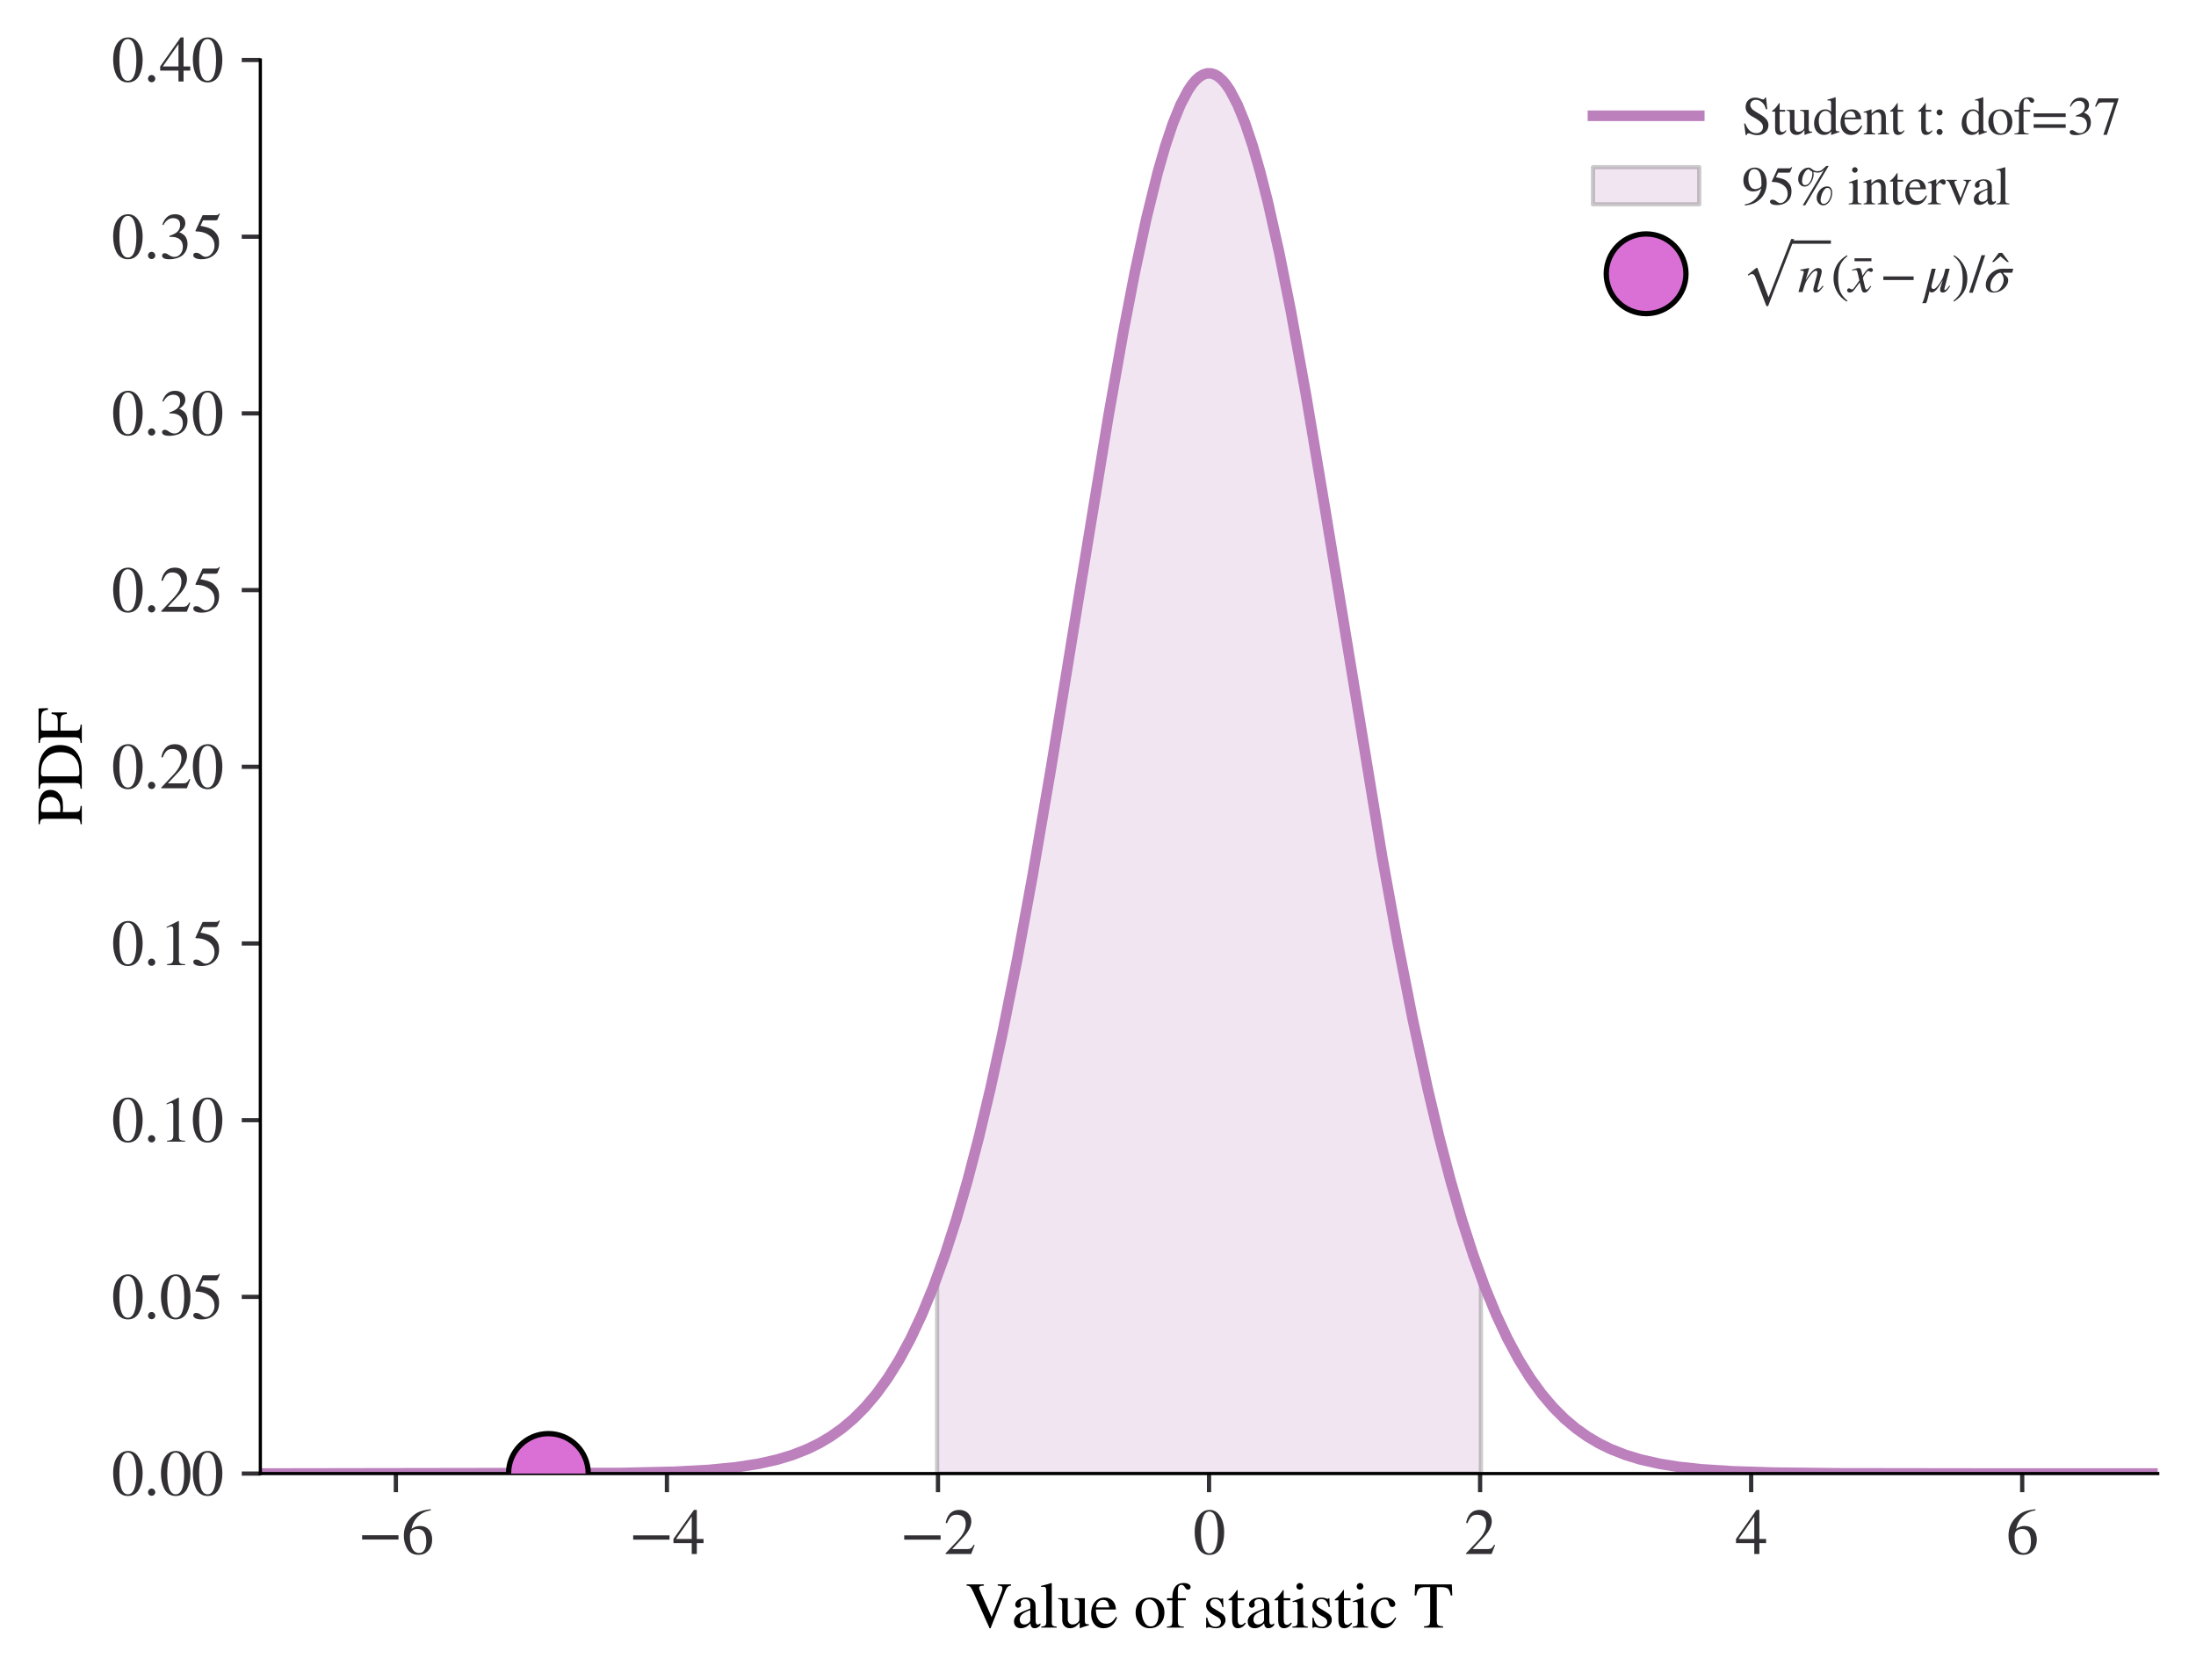 <?xml version="1.0" encoding="utf-8" standalone="no"?>
<!DOCTYPE svg PUBLIC "-//W3C//DTD SVG 1.1//EN"
  "http://www.w3.org/Graphics/SVG/1.1/DTD/svg11.dtd">
<svg xmlns:xlink="http://www.w3.org/1999/xlink" width="413.32pt" height="316.21pt" viewBox="0 0 413.32 316.21" xmlns="http://www.w3.org/2000/svg" version="1.1">
 <defs>
  <style type="text/css">*{stroke-linejoin: round; stroke-linecap: butt}</style>
 </defs>
 <g id="figure_1">
  <g id="patch_1">
   <path d="M 0 316.21 
L 413.32 316.21 
L 413.32 0 
L 0 0 
z
" style="fill: #ffffff"/>
  </g>
  <g id="axes_1">
   <g id="patch_2">
    <path d="M 49 277.41 
L 406.12 277.41 
L 406.12 11.298 
L 49 11.298 
z
" style="fill: #ffffff"/>
   </g>
   <g id="PolyCollection_1">
    <defs>
     <path id="m48a62b30e4" d="M 176.389 -75.874 
L 176.389 -38.8 
L 177.105 -38.8 
L 177.821 -38.8 
L 178.537 -38.8 
L 179.252 -38.8 
L 179.968 -38.8 
L 180.684 -38.8 
L 181.399 -38.8 
L 182.115 -38.8 
L 182.831 -38.8 
L 183.546 -38.8 
L 184.262 -38.8 
L 184.978 -38.8 
L 185.693 -38.8 
L 186.409 -38.8 
L 187.125 -38.8 
L 187.84 -38.8 
L 188.556 -38.8 
L 189.272 -38.8 
L 189.987 -38.8 
L 190.703 -38.8 
L 191.419 -38.8 
L 192.134 -38.8 
L 192.85 -38.8 
L 193.566 -38.8 
L 194.281 -38.8 
L 194.997 -38.8 
L 195.713 -38.8 
L 196.428 -38.8 
L 197.144 -38.8 
L 197.86 -38.8 
L 198.575 -38.8 
L 199.291 -38.8 
L 200.007 -38.8 
L 200.722 -38.8 
L 201.438 -38.8 
L 202.154 -38.8 
L 202.869 -38.8 
L 203.585 -38.8 
L 204.301 -38.8 
L 205.016 -38.8 
L 205.732 -38.8 
L 206.448 -38.8 
L 207.163 -38.8 
L 207.879 -38.8 
L 208.595 -38.8 
L 209.31 -38.8 
L 210.026 -38.8 
L 210.742 -38.8 
L 211.457 -38.8 
L 212.173 -38.8 
L 212.889 -38.8 
L 213.604 -38.8 
L 214.32 -38.8 
L 215.036 -38.8 
L 215.751 -38.8 
L 216.467 -38.8 
L 217.183 -38.8 
L 217.898 -38.8 
L 218.614 -38.8 
L 219.33 -38.8 
L 220.045 -38.8 
L 220.761 -38.8 
L 221.477 -38.8 
L 222.192 -38.8 
L 222.908 -38.8 
L 223.624 -38.8 
L 224.339 -38.8 
L 225.055 -38.8 
L 225.771 -38.8 
L 226.486 -38.8 
L 227.202 -38.8 
L 227.918 -38.8 
L 228.634 -38.8 
L 229.349 -38.8 
L 230.065 -38.8 
L 230.781 -38.8 
L 231.496 -38.8 
L 232.212 -38.8 
L 232.928 -38.8 
L 233.643 -38.8 
L 234.359 -38.8 
L 235.075 -38.8 
L 235.79 -38.8 
L 236.506 -38.8 
L 237.222 -38.8 
L 237.937 -38.8 
L 238.653 -38.8 
L 239.369 -38.8 
L 240.084 -38.8 
L 240.8 -38.8 
L 241.516 -38.8 
L 242.231 -38.8 
L 242.947 -38.8 
L 243.663 -38.8 
L 244.378 -38.8 
L 245.094 -38.8 
L 245.81 -38.8 
L 246.525 -38.8 
L 247.241 -38.8 
L 247.957 -38.8 
L 248.672 -38.8 
L 249.388 -38.8 
L 250.104 -38.8 
L 250.819 -38.8 
L 251.535 -38.8 
L 252.251 -38.8 
L 252.966 -38.8 
L 253.682 -38.8 
L 254.398 -38.8 
L 255.113 -38.8 
L 255.829 -38.8 
L 256.545 -38.8 
L 257.26 -38.8 
L 257.976 -38.8 
L 258.692 -38.8 
L 259.407 -38.8 
L 260.123 -38.8 
L 260.839 -38.8 
L 261.554 -38.8 
L 262.27 -38.8 
L 262.986 -38.8 
L 263.701 -38.8 
L 264.417 -38.8 
L 265.133 -38.8 
L 265.848 -38.8 
L 266.564 -38.8 
L 267.28 -38.8 
L 267.995 -38.8 
L 268.711 -38.8 
L 269.427 -38.8 
L 270.142 -38.8 
L 270.858 -38.8 
L 271.574 -38.8 
L 272.289 -38.8 
L 273.005 -38.8 
L 273.721 -38.8 
L 274.436 -38.8 
L 275.152 -38.8 
L 275.868 -38.8 
L 276.583 -38.8 
L 277.299 -38.8 
L 278.015 -38.8 
L 278.731 -38.8 
L 278.731 -75.874 
L 278.731 -75.874 
L 278.015 -77.847 
L 277.299 -79.9 
L 276.583 -82.036 
L 275.868 -84.254 
L 275.152 -86.558 
L 274.436 -88.948 
L 273.721 -91.425 
L 273.005 -93.99 
L 272.289 -96.644 
L 271.574 -99.387 
L 270.858 -102.22 
L 270.142 -105.143 
L 269.427 -108.155 
L 268.711 -111.258 
L 267.995 -114.449 
L 267.28 -117.728 
L 266.564 -121.095 
L 265.848 -124.549 
L 265.133 -128.087 
L 264.417 -131.707 
L 263.701 -135.409 
L 262.986 -139.189 
L 262.27 -143.044 
L 261.554 -146.972 
L 260.839 -150.97 
L 260.123 -155.034 
L 259.407 -159.159 
L 258.692 -163.342 
L 257.976 -167.578 
L 257.26 -171.862 
L 256.545 -176.189 
L 255.829 -180.553 
L 255.113 -184.949 
L 254.398 -189.37 
L 253.682 -193.811 
L 252.966 -198.264 
L 252.251 -202.722 
L 251.535 -207.179 
L 250.819 -211.627 
L 250.104 -216.059 
L 249.388 -220.466 
L 248.672 -224.841 
L 247.957 -229.176 
L 247.241 -233.462 
L 246.525 -237.691 
L 245.81 -241.855 
L 245.094 -245.946 
L 244.378 -249.954 
L 243.663 -253.873 
L 242.947 -257.692 
L 242.231 -261.405 
L 241.516 -265.003 
L 240.8 -268.477 
L 240.084 -271.82 
L 239.369 -275.025 
L 238.653 -278.084 
L 237.937 -280.989 
L 237.222 -283.734 
L 236.506 -286.312 
L 235.79 -288.718 
L 235.075 -290.944 
L 234.359 -292.987 
L 233.643 -294.84 
L 232.928 -296.499 
L 232.212 -297.959 
L 231.496 -299.219 
L 230.781 -300.273 
L 230.065 -301.119 
L 229.349 -301.756 
L 228.634 -302.182 
L 227.918 -302.395 
L 227.202 -302.395 
L 226.486 -302.182 
L 225.771 -301.756 
L 225.055 -301.119 
L 224.339 -300.273 
L 223.624 -299.219 
L 222.908 -297.959 
L 222.192 -296.499 
L 221.477 -294.84 
L 220.761 -292.987 
L 220.045 -290.944 
L 219.33 -288.718 
L 218.614 -286.312 
L 217.898 -283.734 
L 217.183 -280.989 
L 216.467 -278.084 
L 215.751 -275.025 
L 215.036 -271.82 
L 214.32 -268.477 
L 213.604 -265.003 
L 212.889 -261.405 
L 212.173 -257.692 
L 211.457 -253.873 
L 210.742 -249.954 
L 210.026 -245.946 
L 209.31 -241.855 
L 208.595 -237.691 
L 207.879 -233.462 
L 207.163 -229.176 
L 206.448 -224.841 
L 205.732 -220.466 
L 205.016 -216.059 
L 204.301 -211.627 
L 203.585 -207.179 
L 202.869 -202.722 
L 202.154 -198.264 
L 201.438 -193.811 
L 200.722 -189.37 
L 200.007 -184.949 
L 199.291 -180.553 
L 198.575 -176.189 
L 197.86 -171.862 
L 197.144 -167.578 
L 196.428 -163.342 
L 195.713 -159.159 
L 194.997 -155.034 
L 194.281 -150.97 
L 193.566 -146.972 
L 192.85 -143.044 
L 192.134 -139.189 
L 191.419 -135.409 
L 190.703 -131.707 
L 189.987 -128.087 
L 189.272 -124.549 
L 188.556 -121.095 
L 187.84 -117.728 
L 187.125 -114.449 
L 186.409 -111.258 
L 185.693 -108.155 
L 184.978 -105.143 
L 184.262 -102.22 
L 183.546 -99.387 
L 182.831 -96.644 
L 182.115 -93.99 
L 181.399 -91.425 
L 180.684 -88.948 
L 179.968 -86.558 
L 179.252 -84.254 
L 178.537 -82.036 
L 177.821 -79.9 
L 177.105 -77.847 
L 176.389 -75.874 
z
" style="stroke: #000000; stroke-opacity: 0.2; stroke-width: 0.8"/>
    </defs>
    <g clip-path="url(#p438b79c4c6)">
     <use xlink:href="#m48a62b30e4" x="0" y="316.21" style="fill: #bc80bd; fill-opacity: 0.2; stroke: #000000; stroke-opacity: 0.2; stroke-width: 0.8"/>
    </g>
   </g>
   <g id="matplotlib.axis_1">
    <g id="xtick_1">
     <g id="line2d_1">
      <defs>
       <path id="m56ec0acc75" d="M 0 0 
L 0 3.5 
" style="stroke: #323034; stroke-width: 0.8"/>
      </defs>
      <g>
       <use xlink:href="#m56ec0acc75" x="74.509" y="277.41" style="fill: #323034; stroke: #323034; stroke-width: 0.8"/>
      </g>
     </g>
     <g id="text_1">
      <!-- $\mathdefault{−6}$ -->
      <g style="fill: #323034" transform="translate(67.369 292.605)scale(0.12 -0.12)">
       <defs>
        <path id="STIXGeneral-Regular-2212" d="M 3974 1408 
L 410 1408 
L 410 1830 
L 3974 1830 
L 3974 1408 
z
" transform="scale(0.016)"/>
        <path id="STIXGeneral-Regular-36" d="M 2854 4378 
L 2867 4275 
Q 2112 4154 1606 3664 
Q 1101 3174 973 2451 
Q 1344 2739 1786 2739 
Q 2349 2739 2672 2380 
Q 2995 2022 2995 1402 
Q 2995 774 2669 378 
Q 2291 -90 1651 -90 
Q 870 -90 518 557 
Q 218 1107 218 1786 
Q 218 2835 915 3552 
Q 1312 3962 1731 4131 
Q 2150 4301 2854 4378 
z
M 2419 1203 
Q 2419 2445 1555 2445 
Q 1235 2445 1024 2275 
Q 813 2106 813 1702 
Q 813 954 1046 522 
Q 1280 90 1722 90 
Q 2061 90 2240 394 
Q 2419 698 2419 1203 
z
" transform="scale(0.016)"/>
       </defs>
       <use xlink:href="#STIXGeneral-Regular-2212" transform="translate(0 0.594)"/>
       <use xlink:href="#STIXGeneral-Regular-36" transform="translate(68.5 0.594)"/>
      </g>
     </g>
    </g>
    <g id="xtick_2">
     <g id="line2d_2">
      <g>
       <use xlink:href="#m56ec0acc75" x="125.526" y="277.41" style="fill: #323034; stroke: #323034; stroke-width: 0.8"/>
      </g>
     </g>
     <g id="text_2">
      <!-- $\mathdefault{−4}$ -->
      <g style="fill: #323034" transform="translate(118.386 292.605)scale(0.12 -0.12)">
       <defs>
        <path id="STIXGeneral-Regular-34" d="M 3027 1069 
L 2368 1069 
L 2368 0 
L 1869 0 
L 1869 1069 
L 77 1069 
L 77 1478 
L 2086 4326 
L 2368 4326 
L 2368 1478 
L 3027 1478 
L 3027 1069 
z
M 1869 1478 
L 1869 3674 
L 333 1478 
L 1869 1478 
z
" transform="scale(0.016)"/>
       </defs>
       <use xlink:href="#STIXGeneral-Regular-2212" transform="translate(0 0.406)"/>
       <use xlink:href="#STIXGeneral-Regular-34" transform="translate(68.5 0.406)"/>
      </g>
     </g>
    </g>
    <g id="xtick_3">
     <g id="line2d_3">
      <g>
       <use xlink:href="#m56ec0acc75" x="176.543" y="277.41" style="fill: #323034; stroke: #323034; stroke-width: 0.8"/>
      </g>
     </g>
     <g id="text_3">
      <!-- $\mathdefault{−2}$ -->
      <g style="fill: #323034" transform="translate(169.403 292.605)scale(0.12 -0.12)">
       <defs>
        <path id="STIXGeneral-Regular-32" d="M 3034 877 
L 2688 0 
L 186 0 
L 186 77 
L 1325 1286 
Q 1773 1754 1965 2144 
Q 2157 2534 2157 2950 
Q 2157 3379 1920 3616 
Q 1683 3853 1267 3853 
Q 922 3853 720 3673 
Q 518 3494 326 3021 
L 192 3053 
Q 301 3648 630 3987 
Q 960 4326 1523 4326 
Q 2054 4326 2380 4006 
Q 2707 3686 2707 3200 
Q 2707 2477 1888 1613 
L 832 486 
L 2330 486 
Q 2541 486 2665 569 
Q 2790 653 2944 915 
L 3034 877 
z
" transform="scale(0.016)"/>
       </defs>
       <use xlink:href="#STIXGeneral-Regular-2212" transform="translate(0 0.406)"/>
       <use xlink:href="#STIXGeneral-Regular-32" transform="translate(68.5 0.406)"/>
      </g>
     </g>
    </g>
    <g id="xtick_4">
     <g id="line2d_4">
      <g>
       <use xlink:href="#m56ec0acc75" x="227.56" y="277.41" style="fill: #323034; stroke: #323034; stroke-width: 0.8"/>
      </g>
     </g>
     <g id="text_4">
      <!-- $\mathdefault{0}$ -->
      <g style="fill: #323034" transform="translate(224.56 292.605)scale(0.12 -0.12)">
       <defs>
        <path id="STIXGeneral-Regular-30" d="M 3046 2112 
Q 3046 1683 2963 1302 
Q 2880 922 2717 602 
Q 2554 282 2266 96 
Q 1978 -90 1600 -90 
Q 1210 -90 915 108 
Q 621 307 461 640 
Q 301 973 227 1350 
Q 154 1728 154 2150 
Q 154 2746 301 3222 
Q 448 3699 790 4012 
Q 1133 4326 1626 4326 
Q 2253 4326 2649 3712 
Q 3046 3098 3046 2112 
z
M 2432 2080 
Q 2432 3091 2217 3625 
Q 2003 4160 1587 4160 
Q 1190 4160 979 3622 
Q 768 3085 768 2106 
Q 768 1120 979 598 
Q 1190 77 1600 77 
Q 2003 77 2217 598 
Q 2432 1120 2432 2080 
z
" transform="scale(0.016)"/>
       </defs>
       <use xlink:href="#STIXGeneral-Regular-30" transform="translate(0 0.406)"/>
      </g>
     </g>
    </g>
    <g id="xtick_5">
     <g id="line2d_5">
      <g>
       <use xlink:href="#m56ec0acc75" x="278.577" y="277.41" style="fill: #323034; stroke: #323034; stroke-width: 0.8"/>
      </g>
     </g>
     <g id="text_5">
      <!-- $\mathdefault{2}$ -->
      <g style="fill: #323034" transform="translate(275.577 292.605)scale(0.12 -0.12)">
       <use xlink:href="#STIXGeneral-Regular-32" transform="translate(0 0.406)"/>
      </g>
     </g>
    </g>
    <g id="xtick_6">
     <g id="line2d_6">
      <g>
       <use xlink:href="#m56ec0acc75" x="329.594" y="277.41" style="fill: #323034; stroke: #323034; stroke-width: 0.8"/>
      </g>
     </g>
     <g id="text_6">
      <!-- $\mathdefault{4}$ -->
      <g style="fill: #323034" transform="translate(326.594 292.605)scale(0.12 -0.12)">
       <use xlink:href="#STIXGeneral-Regular-34" transform="translate(0 0.406)"/>
      </g>
     </g>
    </g>
    <g id="xtick_7">
     <g id="line2d_7">
      <g>
       <use xlink:href="#m56ec0acc75" x="380.611" y="277.41" style="fill: #323034; stroke: #323034; stroke-width: 0.8"/>
      </g>
     </g>
     <g id="text_7">
      <!-- $\mathdefault{6}$ -->
      <g style="fill: #323034" transform="translate(377.611 292.605)scale(0.12 -0.12)">
       <use xlink:href="#STIXGeneral-Regular-36" transform="translate(0 0.594)"/>
      </g>
     </g>
    </g>
    <g id="text_8">
     <!-- Value of statistic T -->
     <g transform="translate(181.731 306.405)scale(0.12 -0.12)">
      <defs>
       <path id="STIXGeneral-Regular-56" d="M 4461 4237 
L 4461 4115 
Q 4262 4109 4134 3990 
Q 4006 3872 3872 3533 
L 2451 -70 
L 2355 -70 
L 794 3411 
Q 589 3866 467 3987 
Q 346 4109 102 4115 
L 102 4237 
L 1798 4237 
L 1798 4115 
L 1619 4102 
Q 1331 4083 1331 3904 
Q 1331 3776 1581 3219 
L 2554 1030 
L 3494 3392 
Q 3616 3699 3616 3853 
Q 3616 3898 3606 3933 
Q 3597 3968 3584 3993 
Q 3571 4019 3536 4038 
Q 3501 4058 3481 4067 
Q 3462 4077 3411 4086 
Q 3360 4096 3337 4099 
Q 3315 4102 3248 4108 
Q 3181 4115 3155 4115 
L 3155 4237 
L 4461 4237 
z
" transform="scale(0.016)"/>
       <path id="STIXGeneral-Regular-61" d="M 2829 422 
L 2829 243 
Q 2586 -64 2253 -64 
Q 1888 -64 1843 403 
L 1837 403 
Q 1427 -64 909 -64 
Q 608 -64 422 112 
Q 237 288 237 602 
Q 237 1050 685 1350 
Q 992 1555 1837 1869 
L 1837 2214 
Q 1837 2502 1699 2646 
Q 1562 2790 1338 2790 
Q 1146 2790 1018 2697 
Q 890 2605 890 2477 
Q 890 2419 909 2348 
Q 928 2278 928 2208 
Q 928 2112 841 2029 
Q 755 1946 634 1946 
Q 525 1946 441 2029 
Q 358 2112 358 2240 
Q 358 2547 685 2752 
Q 986 2944 1421 2944 
Q 1939 2944 2176 2656 
Q 2291 2522 2323 2384 
Q 2355 2246 2355 1946 
L 2355 723 
Q 2355 301 2554 301 
Q 2682 301 2829 422 
z
M 1837 813 
L 1837 1715 
Q 1248 1510 1018 1293 
Q 800 1094 800 800 
Q 800 557 921 432 
Q 1043 307 1242 307 
Q 1453 307 1613 410 
Q 1747 506 1792 589 
Q 1837 672 1837 813 
z
" transform="scale(0.016)"/>
       <path id="STIXGeneral-Regular-6c" d="M 1645 0 
L 134 0 
L 134 96 
Q 435 122 531 221 
Q 627 320 627 589 
L 627 3590 
Q 627 3821 569 3910 
Q 512 4000 358 4000 
Q 224 4000 122 3987 
L 122 4090 
Q 730 4237 1133 4371 
L 1165 4346 
L 1165 557 
Q 1165 288 1254 201 
Q 1344 115 1645 96 
L 1645 0 
z
" transform="scale(0.016)"/>
       <path id="STIXGeneral-Regular-75" d="M 3072 320 
L 3072 230 
Q 2573 96 2195 -58 
L 2163 -38 
L 2163 486 
L 2150 486 
Q 1747 -64 1235 -64 
Q 870 -64 662 160 
Q 454 384 454 755 
L 454 2362 
Q 454 2598 371 2688 
Q 288 2778 58 2790 
L 58 2880 
L 992 2880 
L 992 813 
Q 992 595 1123 451 
Q 1254 307 1446 307 
Q 1760 307 1984 506 
Q 2067 582 2099 649 
Q 2131 717 2131 877 
L 2131 2355 
Q 2131 2605 2041 2678 
Q 1952 2752 1658 2771 
L 1658 2880 
L 2669 2880 
L 2669 685 
Q 2669 461 2742 390 
Q 2816 320 3034 320 
L 3072 320 
z
" transform="scale(0.016)"/>
       <path id="STIXGeneral-Regular-65" d="M 2611 1050 
L 2714 1005 
Q 2330 -64 1376 -64 
Q 813 -64 486 329 
Q 160 723 160 1389 
Q 160 2074 525 2509 
Q 890 2944 1485 2944 
Q 2061 2944 2374 2502 
Q 2560 2246 2592 1773 
L 621 1773 
Q 646 1370 700 1158 
Q 755 947 915 730 
Q 1184 378 1626 378 
Q 1939 378 2153 531 
Q 2368 685 2611 1050 
z
M 634 1978 
L 1939 1978 
Q 1882 2381 1750 2547 
Q 1619 2714 1312 2714 
Q 1043 2714 864 2525 
Q 685 2336 634 1978 
z
" transform="scale(0.016)"/>
       <path id="STIXGeneral-Regular-20" transform="scale(0.016)"/>
       <path id="STIXGeneral-Regular-6f" d="M 3008 1478 
Q 3008 806 2608 371 
Q 2208 -64 1568 -64 
Q 979 -64 582 368 
Q 186 800 186 1459 
Q 186 2125 582 2534 
Q 979 2944 1626 2944 
Q 2221 2944 2614 2537 
Q 3008 2131 3008 1478 
z
M 2432 1306 
Q 2432 2035 2112 2445 
Q 1856 2765 1504 2765 
Q 1171 2765 966 2493 
Q 762 2221 762 1747 
Q 762 928 1101 435 
Q 1318 115 1677 115 
Q 2029 115 2230 432 
Q 2432 749 2432 1306 
z
" transform="scale(0.016)"/>
       <path id="STIXGeneral-Regular-66" d="M 134 2880 
L 659 2880 
Q 666 3264 710 3478 
Q 755 3693 883 3910 
Q 1152 4371 1786 4371 
Q 2074 4371 2262 4259 
Q 2451 4147 2451 3974 
Q 2451 3866 2374 3789 
Q 2298 3712 2182 3712 
Q 2029 3712 1894 3942 
Q 1741 4192 1555 4192 
Q 1197 4192 1197 3622 
L 1197 2880 
L 1978 2880 
L 1978 2675 
L 1197 2675 
L 1197 666 
Q 1197 307 1299 208 
Q 1402 109 1792 96 
L 1792 0 
L 128 0 
L 128 96 
Q 474 115 566 214 
Q 659 314 659 666 
L 659 2675 
L 134 2675 
L 134 2880 
z
" transform="scale(0.016)"/>
       <path id="STIXGeneral-Regular-73" d="M 998 1926 
L 1664 1523 
Q 1984 1331 2105 1164 
Q 2227 998 2227 736 
Q 2227 416 1961 176 
Q 1696 -64 1331 -64 
Q 1030 -64 864 -6 
Q 691 51 570 51 
Q 461 51 416 -26 
L 333 -26 
L 333 979 
L 435 979 
Q 538 512 730 294 
Q 922 77 1248 77 
Q 1485 77 1632 211 
Q 1779 346 1779 550 
Q 1779 845 1440 1030 
L 1094 1222 
Q 326 1651 326 2150 
Q 326 2522 566 2730 
Q 806 2938 1210 2938 
Q 1491 2938 1638 2867 
Q 1754 2816 1818 2816 
Q 1862 2816 1920 2880 
L 1990 2880 
L 2022 2010 
L 1926 2010 
Q 1818 2445 1654 2621 
Q 1491 2797 1203 2797 
Q 986 2797 854 2688 
Q 723 2579 723 2362 
Q 723 2253 796 2128 
Q 870 2003 998 1926 
z
" transform="scale(0.016)"/>
       <path id="STIXGeneral-Regular-74" d="M 1702 493 
L 1786 422 
Q 1478 -64 1011 -64 
Q 448 -64 448 749 
L 448 2675 
L 109 2675 
Q 83 2694 83 2720 
Q 83 2771 192 2842 
Q 435 2982 813 3526 
Q 826 3546 874 3606 
Q 922 3667 941 3706 
Q 986 3706 986 3622 
L 986 2880 
L 1632 2880 
L 1632 2675 
L 986 2675 
L 986 845 
Q 986 538 1062 403 
Q 1139 269 1318 269 
Q 1510 269 1702 493 
z
" transform="scale(0.016)"/>
       <path id="STIXGeneral-Regular-69" d="M 1152 4045 
Q 1152 3904 1056 3811 
Q 960 3718 819 3718 
Q 685 3718 592 3811 
Q 499 3904 499 4045 
Q 499 4179 595 4275 
Q 691 4371 826 4371 
Q 966 4371 1059 4275 
Q 1152 4179 1152 4045 
z
M 1619 0 
L 102 0 
L 102 96 
Q 435 115 521 211 
Q 608 307 608 666 
L 608 2118 
Q 608 2342 563 2432 
Q 518 2522 397 2522 
Q 243 2522 128 2490 
L 128 2592 
L 1120 2944 
L 1146 2918 
L 1146 672 
Q 1146 314 1226 218 
Q 1306 122 1619 96 
L 1619 0 
z
" transform="scale(0.016)"/>
       <path id="STIXGeneral-Regular-63" d="M 2547 998 
L 2637 941 
Q 2362 403 2112 205 
Q 1786 -64 1376 -64 
Q 845 -64 502 336 
Q 160 736 160 1357 
Q 160 2170 698 2618 
Q 1094 2944 1562 2944 
Q 1965 2944 2256 2749 
Q 2547 2554 2547 2285 
Q 2547 2176 2457 2096 
Q 2368 2016 2246 2016 
Q 2022 2016 1939 2310 
L 1901 2451 
Q 1850 2630 1773 2694 
Q 1696 2758 1523 2758 
Q 1133 2758 893 2451 
Q 653 2144 653 1645 
Q 653 1094 928 745 
Q 1203 397 1645 397 
Q 1920 397 2118 528 
Q 2317 659 2547 998 
z
" transform="scale(0.016)"/>
       <path id="STIXGeneral-Regular-54" d="M 3795 3149 
L 3642 3149 
Q 3539 3674 3353 3821 
Q 3168 3968 2656 3968 
L 2278 3968 
L 2278 710 
Q 2278 346 2387 243 
Q 2496 141 2893 122 
L 2893 0 
L 1024 0 
L 1024 122 
Q 1427 147 1526 256 
Q 1626 365 1626 787 
L 1626 3968 
L 1242 3968 
Q 723 3968 540 3817 
Q 358 3667 262 3149 
L 109 3149 
L 154 4237 
L 3750 4237 
L 3795 3149 
z
" transform="scale(0.016)"/>
      </defs>
      <use xlink:href="#STIXGeneral-Regular-56"/>
      <use xlink:href="#STIXGeneral-Regular-61" x="72.2"/>
      <use xlink:href="#STIXGeneral-Regular-6c" x="116.6"/>
      <use xlink:href="#STIXGeneral-Regular-75" x="144.4"/>
      <use xlink:href="#STIXGeneral-Regular-65" x="194.4"/>
      <use xlink:href="#STIXGeneral-Regular-20" x="238.8"/>
      <use xlink:href="#STIXGeneral-Regular-6f" x="263.8"/>
      <use xlink:href="#STIXGeneral-Regular-66" x="313.8"/>
      <use xlink:href="#STIXGeneral-Regular-20" x="347.1"/>
      <use xlink:href="#STIXGeneral-Regular-73" x="372.1"/>
      <use xlink:href="#STIXGeneral-Regular-74" x="411"/>
      <use xlink:href="#STIXGeneral-Regular-61" x="438.8"/>
      <use xlink:href="#STIXGeneral-Regular-74" x="483.2"/>
      <use xlink:href="#STIXGeneral-Regular-69" x="511"/>
      <use xlink:href="#STIXGeneral-Regular-73" x="538.8"/>
      <use xlink:href="#STIXGeneral-Regular-74" x="577.7"/>
      <use xlink:href="#STIXGeneral-Regular-69" x="605.5"/>
      <use xlink:href="#STIXGeneral-Regular-63" x="633.3"/>
      <use xlink:href="#STIXGeneral-Regular-20" x="677.7"/>
      <use xlink:href="#STIXGeneral-Regular-54" x="702.7"/>
     </g>
    </g>
   </g>
   <g id="matplotlib.axis_2">
    <g id="ytick_1">
     <g id="line2d_8">
      <defs>
       <path id="me2ee177a4c" d="M 0 0 
L -3.5 0 
" style="stroke: #323034; stroke-width: 0.8"/>
      </defs>
      <g>
       <use xlink:href="#me2ee177a4c" x="49" y="277.41" style="fill: #323034; stroke: #323034; stroke-width: 0.8"/>
      </g>
     </g>
     <g id="text_9">
      <!-- $\mathdefault{0.00}$ -->
      <g style="fill: #323034" transform="translate(21 281.508)scale(0.12 -0.12)">
       <defs>
        <path id="STIXGeneral-Regular-2e" d="M 1158 275 
Q 1158 134 1052 32 
Q 947 -70 800 -70 
Q 653 -70 550 32 
Q 448 134 448 281 
Q 448 429 553 534 
Q 659 640 806 640 
Q 947 640 1052 531 
Q 1158 422 1158 275 
z
" transform="scale(0.016)"/>
       </defs>
       <use xlink:href="#STIXGeneral-Regular-30" transform="translate(0 0.406)"/>
       <use xlink:href="#STIXGeneral-Regular-2e" transform="translate(50 0.406)"/>
       <use xlink:href="#STIXGeneral-Regular-30" transform="translate(75 0.406)"/>
       <use xlink:href="#STIXGeneral-Regular-30" transform="translate(125 0.406)"/>
      </g>
     </g>
    </g>
    <g id="ytick_2">
     <g id="line2d_9">
      <g>
       <use xlink:href="#me2ee177a4c" x="49" y="244.146" style="fill: #323034; stroke: #323034; stroke-width: 0.8"/>
      </g>
     </g>
     <g id="text_10">
      <!-- $\mathdefault{0.05}$ -->
      <g style="fill: #323034" transform="translate(21 248.244)scale(0.12 -0.12)">
       <defs>
        <path id="STIXGeneral-Regular-35" d="M 2803 4358 
L 2573 3814 
Q 2534 3731 2400 3731 
L 1158 3731 
L 902 3187 
Q 1606 3053 1920 2896 
Q 2234 2739 2502 2368 
Q 2726 2061 2726 1555 
Q 2726 1094 2576 780 
Q 2426 467 2099 224 
Q 1664 -90 1011 -90 
Q 646 -90 422 19 
Q 198 128 198 307 
Q 198 550 486 550 
Q 717 550 960 352 
Q 1210 147 1414 147 
Q 1747 147 2012 480 
Q 2278 813 2278 1229 
Q 2278 1843 1850 2189 
Q 1293 2637 486 2637 
Q 410 2637 410 2688 
L 416 2720 
L 1114 4237 
L 2438 4237 
Q 2547 4237 2608 4269 
Q 2669 4301 2746 4403 
L 2803 4358 
z
" transform="scale(0.016)"/>
       </defs>
       <use xlink:href="#STIXGeneral-Regular-30" transform="translate(0 0.203)"/>
       <use xlink:href="#STIXGeneral-Regular-2e" transform="translate(50 0.203)"/>
       <use xlink:href="#STIXGeneral-Regular-30" transform="translate(75 0.203)"/>
       <use xlink:href="#STIXGeneral-Regular-35" transform="translate(125 0.203)"/>
      </g>
     </g>
    </g>
    <g id="ytick_3">
     <g id="line2d_10">
      <g>
       <use xlink:href="#me2ee177a4c" x="49" y="210.882" style="fill: #323034; stroke: #323034; stroke-width: 0.8"/>
      </g>
     </g>
     <g id="text_11">
      <!-- $\mathdefault{0.10}$ -->
      <g style="fill: #323034" transform="translate(21 214.98)scale(0.12 -0.12)">
       <defs>
        <path id="STIXGeneral-Regular-31" d="M 2522 0 
L 755 0 
L 755 96 
Q 1107 115 1235 227 
Q 1363 339 1363 608 
L 1363 3482 
Q 1363 3795 1171 3795 
Q 1082 3795 883 3718 
L 710 3654 
L 710 3744 
L 1856 4326 
L 1914 4307 
L 1914 486 
Q 1914 275 2042 185 
Q 2170 96 2522 96 
L 2522 0 
z
" transform="scale(0.016)"/>
       </defs>
       <use xlink:href="#STIXGeneral-Regular-30" transform="translate(0 0.406)"/>
       <use xlink:href="#STIXGeneral-Regular-2e" transform="translate(50 0.406)"/>
       <use xlink:href="#STIXGeneral-Regular-31" transform="translate(75 0.406)"/>
       <use xlink:href="#STIXGeneral-Regular-30" transform="translate(125 0.406)"/>
      </g>
     </g>
    </g>
    <g id="ytick_4">
     <g id="line2d_11">
      <g>
       <use xlink:href="#me2ee177a4c" x="49" y="177.618" style="fill: #323034; stroke: #323034; stroke-width: 0.8"/>
      </g>
     </g>
     <g id="text_12">
      <!-- $\mathdefault{0.15}$ -->
      <g style="fill: #323034" transform="translate(21 181.716)scale(0.12 -0.12)">
       <use xlink:href="#STIXGeneral-Regular-30" transform="translate(0 0.203)"/>
       <use xlink:href="#STIXGeneral-Regular-2e" transform="translate(50 0.203)"/>
       <use xlink:href="#STIXGeneral-Regular-31" transform="translate(75 0.203)"/>
       <use xlink:href="#STIXGeneral-Regular-35" transform="translate(125 0.203)"/>
      </g>
     </g>
    </g>
    <g id="ytick_5">
     <g id="line2d_12">
      <g>
       <use xlink:href="#me2ee177a4c" x="49" y="144.354" style="fill: #323034; stroke: #323034; stroke-width: 0.8"/>
      </g>
     </g>
     <g id="text_13">
      <!-- $\mathdefault{0.20}$ -->
      <g style="fill: #323034" transform="translate(21 148.452)scale(0.12 -0.12)">
       <use xlink:href="#STIXGeneral-Regular-30" transform="translate(0 0.406)"/>
       <use xlink:href="#STIXGeneral-Regular-2e" transform="translate(50 0.406)"/>
       <use xlink:href="#STIXGeneral-Regular-32" transform="translate(75 0.406)"/>
       <use xlink:href="#STIXGeneral-Regular-30" transform="translate(125 0.406)"/>
      </g>
     </g>
    </g>
    <g id="ytick_6">
     <g id="line2d_13">
      <g>
       <use xlink:href="#me2ee177a4c" x="49" y="111.09" style="fill: #323034; stroke: #323034; stroke-width: 0.8"/>
      </g>
     </g>
     <g id="text_14">
      <!-- $\mathdefault{0.25}$ -->
      <g style="fill: #323034" transform="translate(21 115.188)scale(0.12 -0.12)">
       <use xlink:href="#STIXGeneral-Regular-30" transform="translate(0 0.203)"/>
       <use xlink:href="#STIXGeneral-Regular-2e" transform="translate(50 0.203)"/>
       <use xlink:href="#STIXGeneral-Regular-32" transform="translate(75 0.203)"/>
       <use xlink:href="#STIXGeneral-Regular-35" transform="translate(125 0.203)"/>
      </g>
     </g>
    </g>
    <g id="ytick_7">
     <g id="line2d_14">
      <g>
       <use xlink:href="#me2ee177a4c" x="49" y="77.826" style="fill: #323034; stroke: #323034; stroke-width: 0.8"/>
      </g>
     </g>
     <g id="text_15">
      <!-- $\mathdefault{0.30}$ -->
      <g style="fill: #323034" transform="translate(21 81.924)scale(0.12 -0.12)">
       <defs>
        <path id="STIXGeneral-Regular-33" d="M 390 3264 
L 288 3290 
Q 435 3770 748 4048 
Q 1062 4326 1542 4326 
Q 1990 4326 2265 4083 
Q 2541 3840 2541 3450 
Q 2541 2925 1946 2566 
Q 2298 2413 2477 2227 
Q 2758 1914 2758 1402 
Q 2758 890 2464 506 
Q 2246 211 1840 60 
Q 1434 -90 979 -90 
Q 262 -90 262 275 
Q 262 378 339 442 
Q 416 506 525 506 
Q 685 506 915 339 
Q 1197 141 1466 141 
Q 1818 141 2058 425 
Q 2298 710 2298 1120 
Q 2298 1856 1632 2048 
Q 1434 2112 979 2112 
L 979 2202 
Q 1338 2323 1517 2432 
Q 2035 2726 2035 3290 
Q 2035 3610 1852 3776 
Q 1670 3942 1344 3942 
Q 768 3942 390 3264 
z
" transform="scale(0.016)"/>
       </defs>
       <use xlink:href="#STIXGeneral-Regular-30" transform="translate(0 0.406)"/>
       <use xlink:href="#STIXGeneral-Regular-2e" transform="translate(50 0.406)"/>
       <use xlink:href="#STIXGeneral-Regular-33" transform="translate(75 0.406)"/>
       <use xlink:href="#STIXGeneral-Regular-30" transform="translate(125 0.406)"/>
      </g>
     </g>
    </g>
    <g id="ytick_8">
     <g id="line2d_15">
      <g>
       <use xlink:href="#me2ee177a4c" x="49" y="44.562" style="fill: #323034; stroke: #323034; stroke-width: 0.8"/>
      </g>
     </g>
     <g id="text_16">
      <!-- $\mathdefault{0.35}$ -->
      <g style="fill: #323034" transform="translate(21 48.66)scale(0.12 -0.12)">
       <use xlink:href="#STIXGeneral-Regular-30" transform="translate(0 0.203)"/>
       <use xlink:href="#STIXGeneral-Regular-2e" transform="translate(50 0.203)"/>
       <use xlink:href="#STIXGeneral-Regular-33" transform="translate(75 0.203)"/>
       <use xlink:href="#STIXGeneral-Regular-35" transform="translate(125 0.203)"/>
      </g>
     </g>
    </g>
    <g id="ytick_9">
     <g id="line2d_16">
      <g>
       <use xlink:href="#me2ee177a4c" x="49" y="11.298" style="fill: #323034; stroke: #323034; stroke-width: 0.8"/>
      </g>
     </g>
     <g id="text_17">
      <!-- $\mathdefault{0.40}$ -->
      <g style="fill: #323034" transform="translate(21 15.396)scale(0.12 -0.12)">
       <use xlink:href="#STIXGeneral-Regular-30" transform="translate(0 0.406)"/>
       <use xlink:href="#STIXGeneral-Regular-2e" transform="translate(50 0.406)"/>
       <use xlink:href="#STIXGeneral-Regular-34" transform="translate(75 0.406)"/>
       <use xlink:href="#STIXGeneral-Regular-30" transform="translate(125 0.406)"/>
      </g>
     </g>
    </g>
    <g id="text_18">
     <!-- PDF -->
     <g transform="translate(15.396 155.364)rotate(-90)scale(0.12 -0.12)">
      <defs>
       <path id="STIXGeneral-Regular-50" d="M 102 4237 
L 1760 4237 
Q 2669 4237 3149 3834 
Q 3469 3565 3469 3072 
Q 3469 2560 3104 2234 
Q 2835 1990 2553 1916 
Q 2272 1843 1734 1843 
Q 1549 1843 1293 1862 
L 1293 717 
Q 1293 352 1398 246 
Q 1504 141 1894 122 
L 1894 0 
L 102 0 
L 102 122 
Q 474 147 557 256 
Q 640 365 640 781 
L 640 3526 
Q 640 3885 547 3987 
Q 454 4090 102 4115 
L 102 4237 
z
M 1293 3770 
L 1293 2118 
Q 1510 2099 1683 2099 
Q 2202 2099 2486 2352 
Q 2771 2605 2771 3040 
Q 2771 3558 2476 3779 
Q 2182 4000 1517 4000 
Q 1382 4000 1337 3952 
Q 1293 3904 1293 3770 
z
" transform="scale(0.016)"/>
       <path id="STIXGeneral-Regular-44" d="M 102 4237 
L 1830 4237 
Q 3078 4237 3750 3654 
Q 4384 3110 4384 2138 
Q 4384 966 3514 410 
Q 2880 0 1901 0 
L 102 0 
L 102 122 
Q 474 147 570 252 
Q 666 358 666 736 
L 666 3520 
Q 666 3891 570 3990 
Q 474 4090 102 4115 
L 102 4237 
z
M 1318 3731 
L 1318 538 
Q 1318 365 1379 301 
Q 1440 237 1626 237 
Q 2125 237 2432 307 
Q 2739 378 3021 570 
Q 3686 1018 3686 2099 
Q 3686 3027 3078 3558 
Q 2803 3802 2476 3901 
Q 2150 4000 1658 4000 
Q 1472 4000 1395 3942 
Q 1318 3885 1318 3731 
z
" transform="scale(0.016)"/>
       <path id="STIXGeneral-Regular-46" d="M 3494 3322 
L 3334 3322 
Q 3264 3757 3094 3875 
Q 2925 3994 2349 3994 
L 1504 3994 
Q 1370 3994 1328 3946 
Q 1286 3898 1286 3744 
L 1286 2355 
L 2195 2355 
Q 2598 2355 2736 2470 
Q 2874 2586 2918 2963 
L 3066 2963 
L 3066 1472 
L 2918 1472 
Q 2880 1862 2745 1977 
Q 2611 2093 2195 2093 
L 1286 2093 
L 1286 717 
Q 1286 352 1392 246 
Q 1498 141 1869 122 
L 1869 0 
L 70 0 
L 70 122 
Q 435 147 534 259 
Q 634 371 634 787 
L 634 3526 
Q 634 3878 538 3984 
Q 442 4090 77 4115 
L 77 4237 
L 3462 4237 
L 3494 3322 
z
" transform="scale(0.016)"/>
      </defs>
      <use xlink:href="#STIXGeneral-Regular-50"/>
      <use xlink:href="#STIXGeneral-Regular-44" x="55.7"/>
      <use xlink:href="#STIXGeneral-Regular-46" x="127.9"/>
     </g>
    </g>
   </g>
   <g id="line2d_17">
    <path d="M 49 277.41 
L 116.989 277.302 
L 127.008 277.073 
L 133.449 276.724 
L 138.459 276.237 
L 142.753 275.573 
L 146.331 274.765 
L 149.194 273.893 
L 152.057 272.761 
L 154.204 271.703 
L 156.351 270.43 
L 158.498 268.907 
L 160.645 267.095 
L 162.792 264.948 
L 164.939 262.419 
L 167.086 259.459 
L 169.233 256.014 
L 171.38 252.03 
L 173.527 247.453 
L 175.674 242.229 
L 177.821 236.31 
L 179.968 229.651 
L 182.115 222.219 
L 184.262 213.99 
L 186.409 204.952 
L 188.556 195.114 
L 191.419 180.801 
L 194.281 165.24 
L 197.86 144.348 
L 202.869 113.487 
L 208.595 78.519 
L 211.457 62.337 
L 213.604 51.207 
L 215.751 41.185 
L 217.898 32.476 
L 219.33 27.492 
L 220.761 23.223 
L 222.192 19.711 
L 223.624 16.991 
L 224.339 15.937 
L 225.055 15.09 
L 225.771 14.454 
L 226.486 14.028 
L 227.202 13.815 
L 227.918 13.815 
L 228.634 14.028 
L 229.349 14.454 
L 230.065 15.09 
L 230.781 15.937 
L 231.496 16.991 
L 232.928 19.711 
L 234.359 23.223 
L 235.79 27.492 
L 237.222 32.476 
L 238.653 38.126 
L 240.8 47.733 
L 242.947 58.517 
L 245.81 74.355 
L 249.388 95.744 
L 260.123 161.176 
L 262.986 177.021 
L 265.848 191.661 
L 268.711 204.952 
L 270.858 213.99 
L 273.005 222.219 
L 275.152 229.651 
L 277.299 236.31 
L 279.446 242.229 
L 281.593 247.453 
L 283.74 252.03 
L 285.887 256.014 
L 288.034 259.459 
L 290.181 262.419 
L 292.328 264.948 
L 294.475 267.095 
L 296.622 268.907 
L 298.769 270.43 
L 300.916 271.703 
L 303.063 272.761 
L 305.926 273.893 
L 308.789 274.765 
L 312.367 275.573 
L 315.945 276.145 
L 320.239 276.609 
L 325.965 276.982 
L 333.837 277.233 
L 346.004 277.367 
L 376.777 277.409 
L 406.12 277.41 
L 406.12 277.41 
" clip-path="url(#p438b79c4c6)" style="fill: none; stroke: #bc80bd; stroke-width: 2; stroke-linecap: square"/>
   </g>
   <g id="patch_3">
    <path d="M 49 277.41 
L 49 11.298 
" style="fill: none; stroke: #000000; stroke-width: 0.6; stroke-linejoin: miter; stroke-linecap: square"/>
   </g>
   <g id="patch_4">
    <path d="M 49 277.41 
L 406.12 277.41 
" style="fill: none; stroke: #000000; stroke-width: 0.6; stroke-linejoin: miter; stroke-linecap: square"/>
   </g>
   <g id="LineCollection_1">
    <path d="M 103.216 277.41 
L 103.216 277.389 
" clip-path="url(#p438b79c4c6)" style="fill: none; stroke: #da70d6; stroke-width: 2"/>
   </g>
   <g id="line2d_18">
    <defs>
     <path id="m613770975e" d="M 0 7.5 
C 1.989 7.5 3.897 6.71 5.303 5.303 
C 6.71 3.897 7.5 1.989 7.5 0 
C 7.5 -1.989 6.71 -3.897 5.303 -5.303 
C 3.897 -6.71 1.989 -7.5 0 -7.5 
C -1.989 -7.5 -3.897 -6.71 -5.303 -5.303 
C -6.71 -3.897 -7.5 -1.989 -7.5 0 
C -7.5 1.989 -6.71 3.897 -5.303 5.303 
C -3.897 6.71 -1.989 7.5 0 7.5 
z
" style="stroke: #000000"/>
    </defs>
    <g clip-path="url(#p438b79c4c6)">
     <use xlink:href="#m613770975e" x="103.216" y="277.389" style="fill: #da70d6; stroke: #000000"/>
    </g>
   </g>
   <g id="legend_1">
    <g id="line2d_19">
     <path d="M 299.822 21.798 
L 309.822 21.798 
L 319.822 21.798 
" style="fill: none; stroke: #bc80bd; stroke-width: 2; stroke-linecap: square"/>
    </g>
    <g id="text_19">
     <!-- Student t: dof=37 -->
     <g style="fill: #323034" transform="translate(327.822 25.298)scale(0.1 -0.1)">
      <defs>
       <path id="STIXGeneral-Regular-53" d="M 3002 2963 
L 2842 2963 
Q 2733 3360 2579 3565 
Q 2189 4064 1651 4064 
Q 1357 4064 1181 3894 
Q 1005 3725 1005 3456 
Q 1005 3328 1069 3206 
Q 1133 3085 1206 2998 
Q 1280 2912 1465 2784 
Q 1651 2656 1766 2589 
Q 1882 2522 2150 2362 
Q 2669 2061 2905 1763 
Q 3142 1466 3142 1107 
Q 3142 576 2771 243 
Q 2400 -90 1837 -90 
Q 1421 -90 1082 58 
Q 915 128 781 128 
Q 704 128 653 70 
Q 602 13 602 -83 
L 461 -83 
L 275 1274 
L 416 1274 
Q 845 141 1734 141 
Q 2074 141 2285 342 
Q 2496 544 2496 858 
Q 2496 1158 2310 1363 
Q 2003 1696 1235 2106 
Q 454 2522 454 3206 
Q 454 3718 768 4022 
Q 1082 4326 1568 4326 
Q 1907 4326 2240 4186 
Q 2413 4109 2522 4109 
Q 2688 4109 2726 4326 
L 2861 4326 
L 3002 2963 
z
" transform="scale(0.016)"/>
       <path id="STIXGeneral-Regular-64" d="M 3142 269 
L 2202 -64 
L 2176 -45 
L 2176 365 
Q 1869 -64 1357 -64 
Q 826 -64 499 317 
Q 173 698 173 1312 
Q 173 1990 563 2467 
Q 954 2944 1504 2944 
Q 1850 2944 2176 2669 
L 2176 3667 
Q 2176 3866 2118 3930 
Q 2061 3994 1882 3994 
Q 1792 3994 1741 3987 
L 1741 4090 
Q 2323 4243 2682 4371 
L 2714 4358 
L 2714 730 
Q 2714 506 2768 435 
Q 2822 365 2995 365 
Q 3034 365 3142 371 
L 3142 269 
z
M 2176 653 
L 2176 2125 
Q 2176 2381 1981 2573 
Q 1786 2765 1523 2765 
Q 1158 2765 940 2438 
Q 723 2112 723 1568 
Q 723 979 963 624 
Q 1203 269 1606 269 
Q 1907 269 2080 474 
Q 2176 582 2176 653 
z
" transform="scale(0.016)"/>
       <path id="STIXGeneral-Regular-6e" d="M 3104 0 
L 1773 0 
L 1779 96 
Q 2016 115 2096 233 
Q 2176 352 2176 672 
L 2176 1946 
Q 2176 2592 1709 2592 
Q 1549 2592 1408 2515 
Q 1267 2438 1050 2227 
L 1050 461 
Q 1050 269 1136 192 
Q 1222 115 1466 96 
L 1466 0 
L 115 0 
L 115 96 
Q 358 115 435 214 
Q 512 314 512 602 
L 512 2157 
Q 512 2394 467 2483 
Q 422 2573 288 2573 
Q 160 2573 102 2547 
L 102 2656 
Q 550 2784 979 2944 
L 1030 2925 
L 1030 2426 
L 1037 2426 
Q 1491 2944 1958 2944 
Q 2323 2944 2518 2688 
Q 2714 2432 2714 1958 
L 2714 544 
Q 2714 288 2790 205 
Q 2867 122 3104 96 
L 3104 0 
z
" transform="scale(0.016)"/>
       <path id="STIXGeneral-Regular-3a" d="M 1123 2832 
Q 1229 2726 1229 2579 
Q 1229 2432 1126 2329 
Q 1024 2227 877 2227 
Q 730 2227 624 2332 
Q 518 2438 518 2579 
Q 518 2733 620 2835 
Q 723 2938 877 2938 
Q 1018 2938 1123 2832 
z
M 1229 282 
Q 1229 141 1126 35 
Q 1024 -70 877 -70 
Q 730 -70 624 35 
Q 518 141 518 282 
Q 518 435 620 537 
Q 723 640 877 640 
Q 1018 640 1123 534 
Q 1229 429 1229 282 
z
" transform="scale(0.016)"/>
       <path id="STIXGeneral-Regular-3d" d="M 4077 2048 
L 307 2048 
L 307 2470 
L 4077 2470 
L 4077 2048 
z
M 4077 768 
L 307 768 
L 307 1190 
L 4077 1190 
L 4077 768 
z
" transform="scale(0.016)"/>
       <path id="STIXGeneral-Regular-37" d="M 2874 4134 
L 1517 -51 
L 1101 -51 
L 2368 3763 
L 992 3763 
Q 717 3763 582 3667 
Q 448 3571 243 3238 
L 128 3296 
L 512 4237 
L 2874 4237 
L 2874 4134 
z
" transform="scale(0.016)"/>
      </defs>
      <use xlink:href="#STIXGeneral-Regular-53"/>
      <use xlink:href="#STIXGeneral-Regular-74" x="55.6"/>
      <use xlink:href="#STIXGeneral-Regular-75" x="83.4"/>
      <use xlink:href="#STIXGeneral-Regular-64" x="133.4"/>
      <use xlink:href="#STIXGeneral-Regular-65" x="183.4"/>
      <use xlink:href="#STIXGeneral-Regular-6e" x="227.8"/>
      <use xlink:href="#STIXGeneral-Regular-74" x="277.8"/>
      <use xlink:href="#STIXGeneral-Regular-20" x="305.6"/>
      <use xlink:href="#STIXGeneral-Regular-74" x="330.6"/>
      <use xlink:href="#STIXGeneral-Regular-3a" x="358.4"/>
      <use xlink:href="#STIXGeneral-Regular-20" x="386.2"/>
      <use xlink:href="#STIXGeneral-Regular-64" x="411.2"/>
      <use xlink:href="#STIXGeneral-Regular-6f" x="461.2"/>
      <use xlink:href="#STIXGeneral-Regular-66" x="511.2"/>
      <use xlink:href="#STIXGeneral-Regular-3d" x="544.5"/>
      <use xlink:href="#STIXGeneral-Regular-33" x="613"/>
      <use xlink:href="#STIXGeneral-Regular-37" x="663"/>
     </g>
    </g>
    <g id="patch_5">
     <path d="M 299.822 38.468 
L 319.822 38.468 
L 319.822 31.468 
L 299.822 31.468 
z
" style="fill: #bc80bd; fill-opacity: 0.2; stroke: #000000; stroke-opacity: 0.2; stroke-width: 0.8; stroke-linejoin: miter"/>
    </g>
    <g id="text_20">
     <!-- 95% interval -->
     <g style="fill: #323034" transform="translate(327.822 38.468)scale(0.1 -0.1)">
      <defs>
       <path id="STIXGeneral-Regular-39" d="M 378 -141 
L 358 -13 
Q 1094 115 1603 608 
Q 2112 1101 2304 1882 
Q 1933 1517 1344 1517 
Q 826 1517 509 1875 
Q 192 2234 192 2816 
Q 192 3462 573 3894 
Q 954 4326 1523 4326 
Q 2131 4326 2528 3840 
Q 2938 3328 2938 2522 
Q 2938 1958 2742 1462 
Q 2547 966 2170 621 
Q 1773 262 1395 105 
Q 1018 -51 378 -141 
z
M 2317 2272 
L 2317 2522 
Q 2317 4147 1472 4147 
Q 1171 4147 1005 3930 
Q 909 3802 845 3546 
Q 781 3290 781 3034 
Q 781 2464 995 2128 
Q 1210 1792 1568 1792 
Q 1824 1792 2070 1917 
Q 2317 2042 2317 2272 
z
" transform="scale(0.016)"/>
       <path id="STIXGeneral-Regular-25" d="M 4390 1363 
Q 4390 781 4070 329 
Q 3750 -122 3341 -122 
Q 3014 -122 2790 134 
Q 2566 390 2566 762 
Q 2566 1274 2940 1693 
Q 3315 2112 3776 2112 
Q 4070 2112 4230 1917 
Q 4390 1722 4390 1363 
z
M 4243 1376 
Q 4243 1626 4131 1779 
Q 4019 1933 3840 1933 
Q 3654 1933 3526 1786 
Q 3315 1562 3171 1187 
Q 3027 813 3027 486 
Q 3027 301 3129 176 
Q 3232 51 3386 51 
Q 3718 51 3980 457 
Q 4243 864 4243 1376 
z
M 3974 4518 
L 1222 -115 
L 922 -115 
L 3443 4096 
Q 3264 3891 3094 3811 
Q 2925 3731 2669 3731 
Q 2445 3731 2182 3821 
Q 2208 3674 2208 3539 
Q 2208 3206 2067 2873 
Q 1926 2541 1696 2323 
Q 1453 2086 1146 2086 
Q 826 2086 608 2339 
Q 390 2592 390 2963 
Q 390 3507 761 3916 
Q 1133 4326 1626 4326 
Q 1792 4326 2010 4147 
Q 2310 3898 2624 3898 
Q 2918 3898 3084 3994 
Q 3251 4090 3693 4518 
L 3974 4518 
z
M 2054 3642 
Q 2054 3782 2025 3833 
Q 1997 3885 1894 3936 
Q 1747 4006 1613 4154 
Q 1414 4058 1331 3984 
Q 1248 3910 1152 3750 
Q 845 3264 845 2707 
Q 845 2509 944 2384 
Q 1043 2259 1210 2259 
Q 1549 2259 1801 2675 
Q 2054 3091 2054 3642 
z
" transform="scale(0.016)"/>
       <path id="STIXGeneral-Regular-72" d="M 1024 2931 
L 1024 2342 
Q 1267 2688 1430 2816 
Q 1594 2944 1792 2944 
Q 1958 2944 2051 2854 
Q 2144 2765 2144 2605 
Q 2144 2470 2077 2393 
Q 2010 2317 1894 2317 
Q 1773 2317 1638 2445 
Q 1536 2541 1472 2541 
Q 1338 2541 1181 2355 
Q 1024 2170 1024 2016 
L 1024 576 
Q 1024 301 1133 205 
Q 1242 109 1568 96 
L 1568 0 
L 32 0 
L 32 96 
Q 339 154 412 224 
Q 486 294 486 538 
L 486 2138 
Q 486 2349 438 2435 
Q 390 2522 269 2522 
Q 166 2522 45 2496 
L 45 2598 
Q 448 2726 992 2944 
L 1024 2931 
z
" transform="scale(0.016)"/>
       <path id="STIXGeneral-Regular-76" d="M 3053 2880 
L 3053 2784 
Q 2906 2771 2835 2688 
Q 2765 2605 2637 2285 
L 1818 230 
Q 1690 -90 1638 -90 
Q 1587 -90 1523 77 
Q 1510 96 1497 141 
Q 1485 186 1472 211 
L 704 2048 
Q 499 2534 403 2652 
Q 307 2771 122 2784 
L 122 2880 
L 1376 2880 
L 1376 2784 
Q 1210 2771 1146 2732 
Q 1082 2694 1082 2611 
Q 1082 2509 1139 2368 
L 1792 730 
L 2426 2387 
Q 2464 2483 2464 2579 
Q 2464 2758 2163 2784 
L 2163 2880 
L 3053 2880 
z
" transform="scale(0.016)"/>
      </defs>
      <use xlink:href="#STIXGeneral-Regular-39"/>
      <use xlink:href="#STIXGeneral-Regular-35" x="50"/>
      <use xlink:href="#STIXGeneral-Regular-25" x="100"/>
      <use xlink:href="#STIXGeneral-Regular-20" x="174.7"/>
      <use xlink:href="#STIXGeneral-Regular-69" x="199.7"/>
      <use xlink:href="#STIXGeneral-Regular-6e" x="227.5"/>
      <use xlink:href="#STIXGeneral-Regular-74" x="277.5"/>
      <use xlink:href="#STIXGeneral-Regular-65" x="305.3"/>
      <use xlink:href="#STIXGeneral-Regular-72" x="349.7"/>
      <use xlink:href="#STIXGeneral-Regular-76" x="383"/>
      <use xlink:href="#STIXGeneral-Regular-61" x="433"/>
      <use xlink:href="#STIXGeneral-Regular-6c" x="477.4"/>
     </g>
    </g>
    <g id="line2d_20">
     <g>
      <use xlink:href="#m613770975e" x="309.822" y="51.538" style="fill: #da70d6; stroke: #000000"/>
     </g>
    </g>
    <g id="text_21">
     <!-- $\sqrt{n}(\bar{x} - \mu)/\hat{\sigma}}$ -->
     <g style="fill: #323034" transform="translate(327.822 55.038)scale(0.1 -0.1)">
      <defs>
       <path id="STIXGeneral-Regular-221a" d="M 6163 6227 
L 3104 -1658 
L 2899 -1658 
L 1606 1734 
Q 1466 2112 1210 2112 
Q 1011 2112 794 1914 
L 717 2042 
L 1715 2835 
L 1837 2835 
L 3142 -595 
L 3168 -595 
L 5818 6227 
L 6163 6227 
z
" transform="scale(0.016)"/>
       <path id="STIXGeneral-Italic-6e" d="M 2944 749 
L 3034 666 
Q 2707 218 2534 80 
Q 2362 -58 2138 -58 
Q 2010 -58 1923 28 
Q 1837 115 1837 288 
Q 1837 390 1939 768 
L 2221 1805 
Q 2310 2150 2310 2310 
Q 2310 2496 2157 2496 
Q 1971 2496 1750 2275 
Q 1530 2054 1210 1587 
Q 998 1274 899 1024 
Q 800 774 570 0 
L 90 0 
L 704 2240 
Q 717 2304 717 2349 
Q 717 2445 630 2480 
Q 544 2515 301 2522 
L 301 2624 
Q 550 2675 857 2729 
Q 1165 2784 1338 2822 
L 1363 2810 
L 934 1414 
Q 1408 2170 1753 2496 
Q 2099 2822 2413 2822 
Q 2611 2822 2720 2716 
Q 2829 2611 2829 2432 
Q 2829 2272 2765 2048 
L 2406 749 
Q 2317 429 2317 358 
Q 2317 243 2419 243 
Q 2541 243 2810 582 
Q 2854 634 2944 749 
z
" transform="scale(0.016)"/>
       <path id="STIXGeneral-Regular-28" d="M 1946 -1030 
L 1869 -1133 
Q 1126 -710 716 32 
Q 307 774 307 1613 
Q 307 3386 1888 4326 
L 1946 4224 
Q 1293 3667 1075 3126 
Q 858 2586 858 1632 
Q 858 685 1082 96 
Q 1306 -493 1946 -1030 
z
" transform="scale(0.016)"/>
       <path id="STIXGeneral-Regular-304" d="M -474 3501 
L -2464 3501 
L -2464 3846 
L -474 3846 
L -474 3501 
z
" transform="scale(0.016)"/>
       <path id="STIXGeneral-Italic-78" d="M 1555 2272 
L 1632 1907 
Q 1971 2426 2179 2624 
Q 2387 2822 2598 2822 
Q 2714 2822 2787 2755 
Q 2861 2688 2861 2585 
Q 2861 2483 2800 2419 
Q 2739 2355 2643 2355 
Q 2586 2355 2490 2409 
Q 2394 2464 2310 2464 
Q 2125 2464 1683 1690 
Q 1683 1606 1734 1402 
L 1939 544 
Q 2003 282 2131 282 
Q 2234 282 2432 538 
Q 2451 563 2476 598 
Q 2502 634 2521 662 
Q 2541 691 2566 717 
L 2662 659 
Q 2387 230 2227 80 
Q 2067 -70 1882 -70 
Q 1728 -70 1645 26 
Q 1562 122 1504 365 
L 1318 1126 
L 755 365 
Q 557 96 432 13 
Q 307 -70 147 -70 
Q 0 -70 -86 0 
Q -173 70 -173 198 
Q -173 294 -112 361 
Q -51 429 45 429 
Q 122 429 250 358 
Q 346 301 416 301 
Q 525 301 742 614 
L 1267 1357 
L 1088 2150 
Q 1024 2432 969 2509 
Q 915 2586 794 2586 
Q 717 2586 544 2541 
L 429 2509 
L 410 2611 
L 480 2637 
Q 992 2822 1229 2822 
Q 1350 2822 1420 2707 
Q 1491 2592 1555 2272 
z
" transform="scale(0.016)"/>
       <path id="STIXGeneral-Italic-3bc" d="M 3002 749 
L 3091 691 
Q 2797 237 2614 83 
Q 2432 -70 2214 -70 
Q 2080 -70 1990 6 
Q 1901 83 1901 218 
Q 1901 416 1997 704 
L 2208 1370 
L 2202 1370 
Q 1766 595 1475 268 
Q 1184 -58 902 -58 
Q 723 -58 672 122 
Q 614 -109 547 -374 
Q 480 -640 451 -758 
Q 422 -877 384 -1005 
Q 346 -1133 314 -1197 
Q 282 -1261 243 -1312 
L -211 -1312 
Q -58 -1088 70 -595 
L 909 2739 
L 1389 2739 
L 909 832 
Q 883 717 883 659 
Q 883 352 1139 352 
Q 1395 352 1811 969 
Q 2227 1587 2323 1958 
L 2534 2739 
L 3027 2739 
L 2522 819 
Q 2400 333 2400 326 
Q 2400 230 2470 230 
Q 2547 230 2652 329 
Q 2758 429 3002 749 
z
" transform="scale(0.016)"/>
       <path id="STIXGeneral-Regular-29" d="M 186 4224 
L 262 4326 
Q 992 3891 1408 3148 
Q 1824 2406 1824 1581 
Q 1824 -166 243 -1133 
L 186 -1030 
Q 845 -486 1059 54 
Q 1274 595 1274 1562 
Q 1274 2534 1059 3120 
Q 845 3706 186 4224 
z
" transform="scale(0.016)"/>
       <path id="STIXGeneral-Regular-2f" d="M 1837 4326 
L 378 -90 
L -58 -90 
L 1408 4326 
L 1837 4326 
z
" transform="scale(0.016)"/>
       <path id="STIXGeneral-Regular-302" d="M -480 3245 
L -698 3245 
L -1478 3904 
L -2253 3245 
L -2470 3245 
L -1677 4314 
L -1280 4314 
L -480 3245 
z
" transform="scale(0.016)"/>
       <path id="STIXGeneral-Italic-3c3" d="M 3398 2739 
L 3283 2266 
L 2195 2266 
Q 2291 2112 2457 1981 
Q 2624 1850 2717 1725 
Q 2810 1600 2810 1389 
Q 2810 851 2288 390 
Q 1766 -70 1107 -70 
Q 659 -70 416 170 
Q 173 410 173 832 
Q 173 1274 409 1706 
Q 646 2138 1113 2438 
Q 1581 2739 2157 2739 
L 3398 2739 
z
M 2272 1414 
Q 2272 1709 2166 1939 
Q 2061 2170 1901 2266 
Q 1530 2266 1120 1770 
Q 710 1274 710 640 
Q 710 358 844 211 
Q 979 64 1210 64 
Q 1638 64 1955 525 
Q 2272 986 2272 1414 
z
" transform="scale(0.016)"/>
      </defs>
      <use xlink:href="#STIXGeneral-Regular-221a" transform="translate(0 0.703)"/>
      <use xlink:href="#STIXGeneral-Italic-6e" transform="translate(105.3 0.656)"/>
      <use xlink:href="#STIXGeneral-Regular-28" transform="translate(167.8 0.703)"/>
      <use xlink:href="#STIXGeneral-Regular-304" transform="translate(251.7 2.594)"/>
      <use xlink:href="#STIXGeneral-Italic-78" transform="translate(201.1 0.703)"/>
      <use xlink:href="#STIXGeneral-Regular-2212" transform="translate(259.94 0.703)"/>
      <use xlink:href="#STIXGeneral-Italic-3bc" transform="translate(342.88 0.703)"/>
      <use xlink:href="#STIXGeneral-Regular-29" transform="translate(395.48 0.703)"/>
      <use xlink:href="#STIXGeneral-Regular-2f" transform="translate(428.78 0.703)"/>
      <use xlink:href="#STIXGeneral-Regular-302" transform="translate(510.624 5.297)"/>
      <use xlink:href="#STIXGeneral-Italic-3c3" transform="translate(456.58 0.703)"/>
      <path d="M 92.8 91.5 
L 92.8 97.75 
L 167.8 97.75 
L 167.8 91.5 
L 92.8 91.5 
z
"/>
     </g>
    </g>
   </g>
  </g>
 </g>
 <defs>
  <clipPath id="p438b79c4c6">
   <rect x="49" y="11.298" width="357.12" height="266.112"/>
  </clipPath>
 </defs>
</svg>
